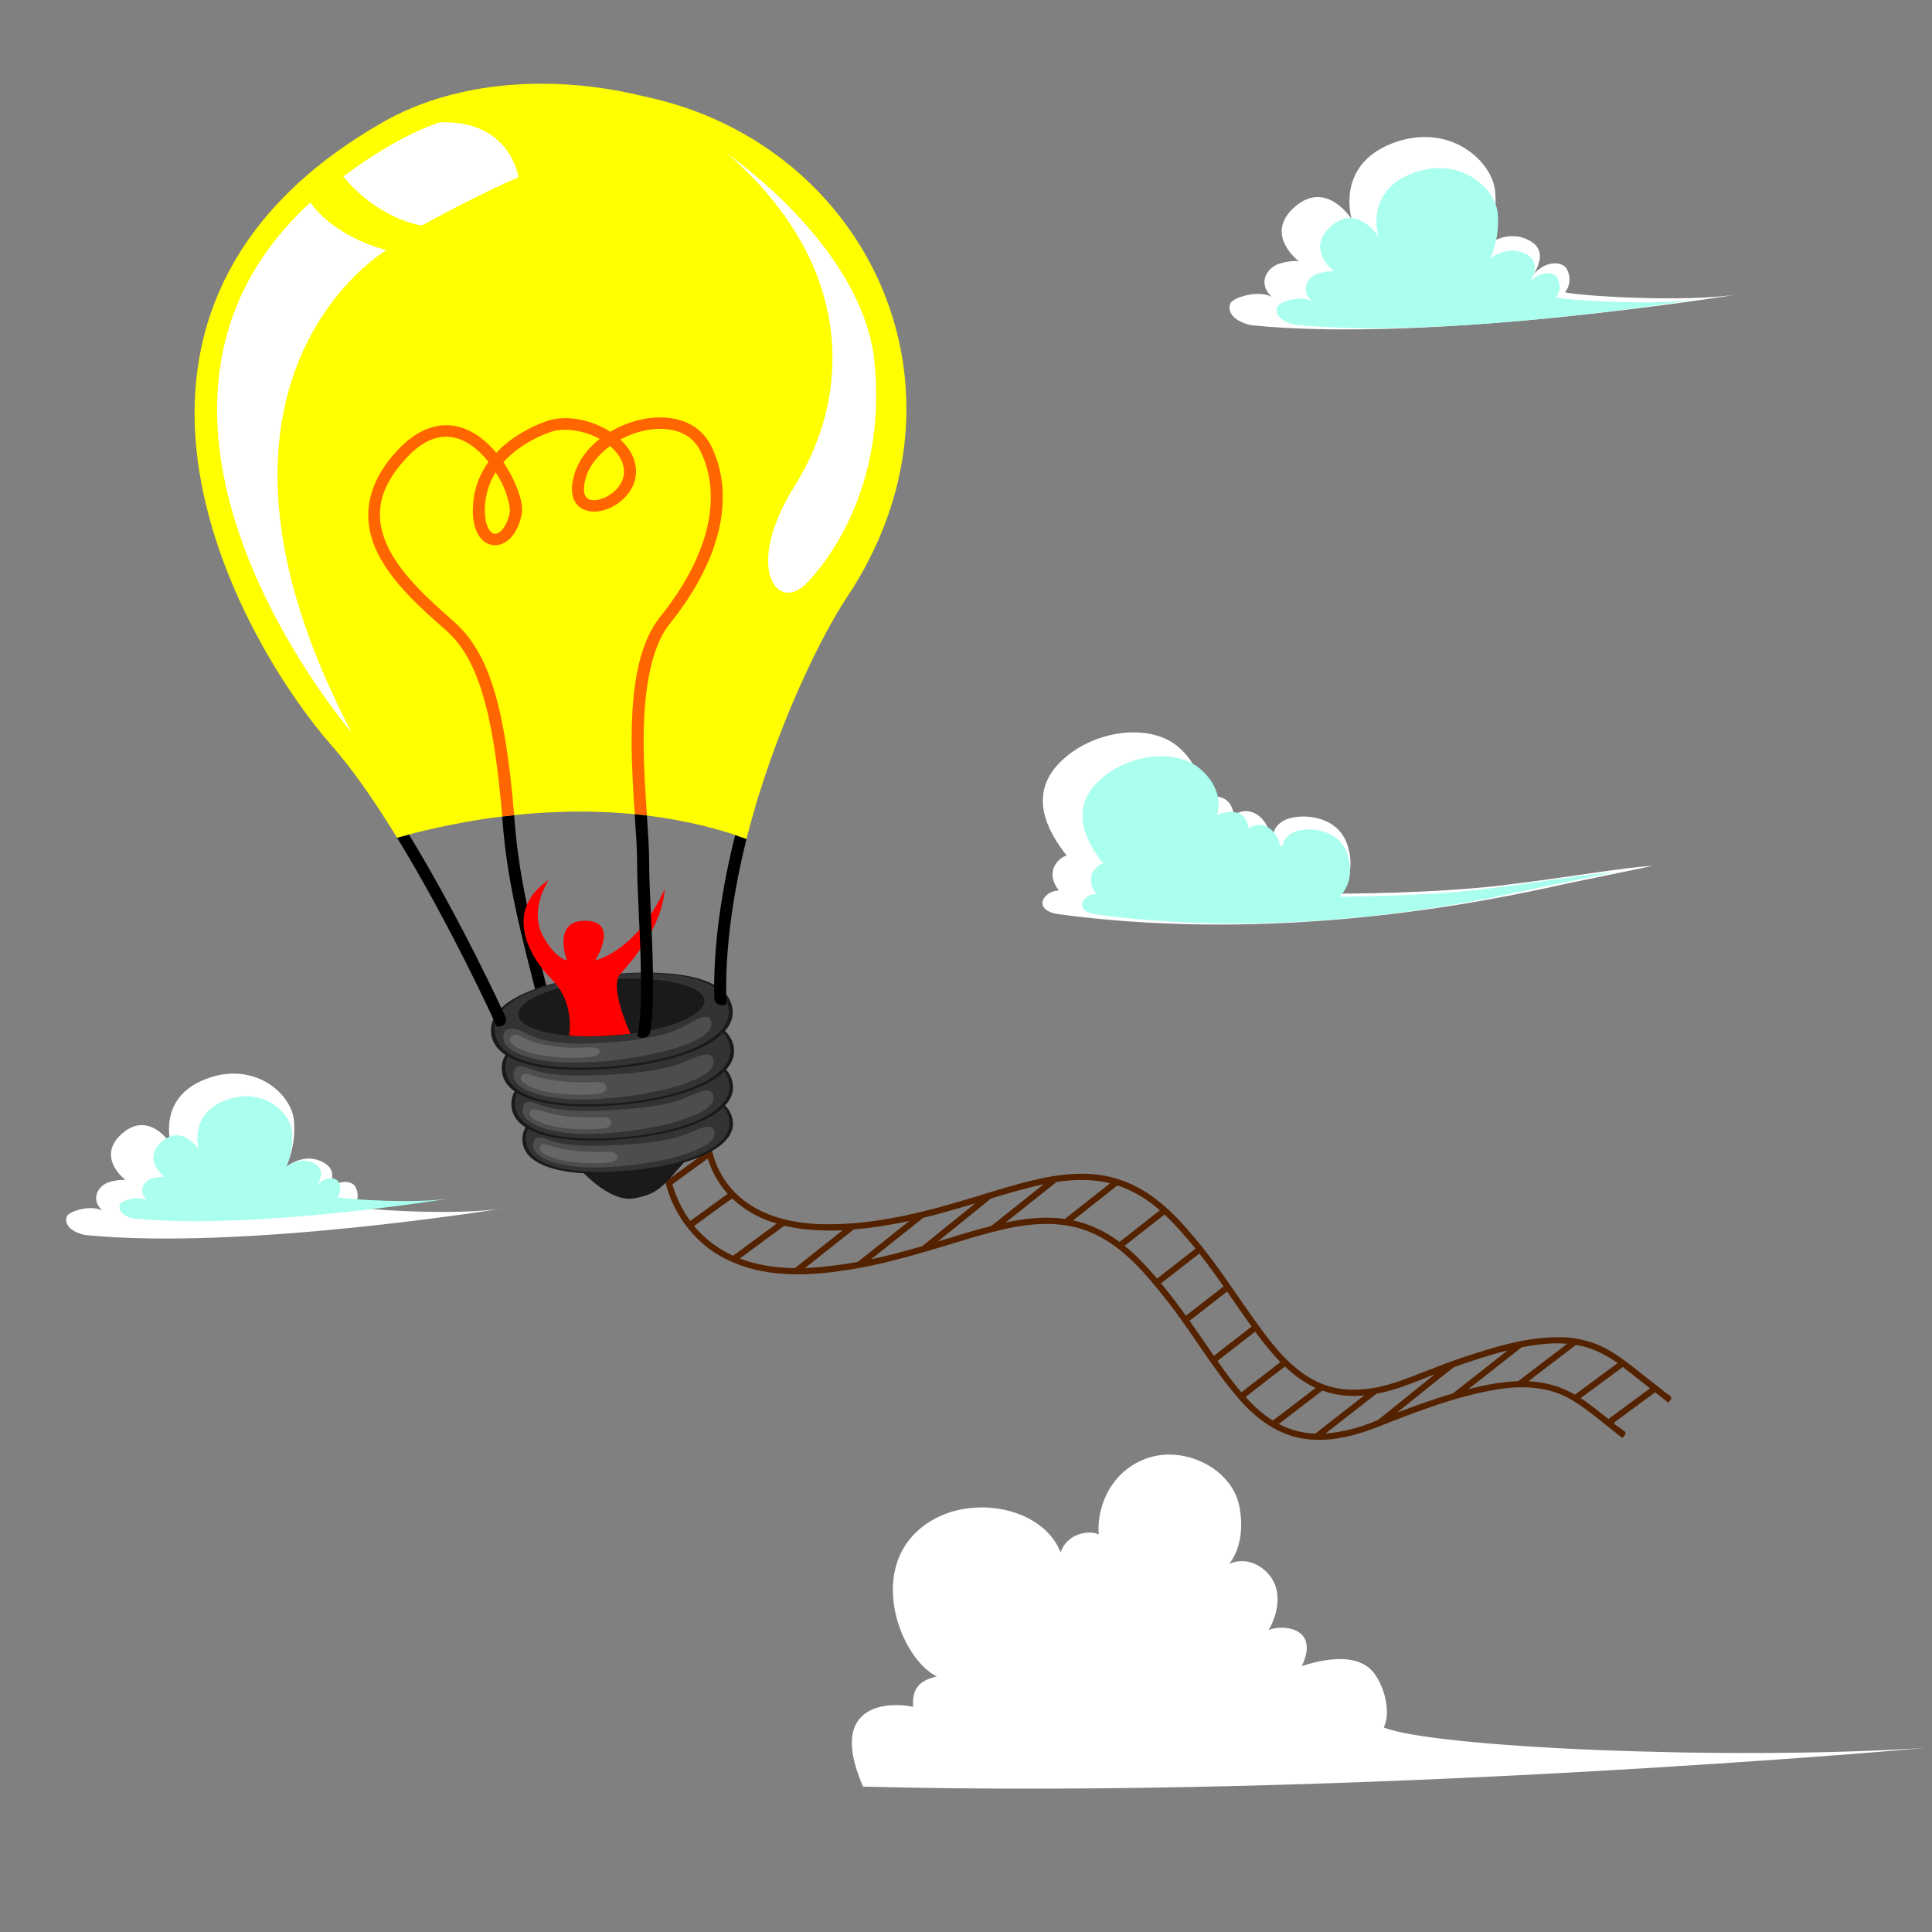 <?xml version="1.0" encoding="UTF-8" standalone="no"?>
<svg
   xmlns:dc="http://purl.org/dc/elements/1.1/"
   xmlns:cc="http://creativecommons.org/ns#"
   xmlns:rdf="http://www.w3.org/1999/02/22-rdf-syntax-ns#"
   xmlns:svg="http://www.w3.org/2000/svg"
   xmlns="http://www.w3.org/2000/svg"
   xmlns:sodipodi="http://sodipodi.sourceforge.net/DTD/sodipodi-0.dtd"
   xmlns:inkscape="http://www.inkscape.org/namespaces/inkscape"
   version="1.1"
   viewBox="0 0 2800 2800"
   id="svg186"
   sodipodi:docname="lampballoon.svg"
   inkscape:version="1.0.1 (3bc2e813f5, 2020-09-07)">
  <rect x="0" y="0" width="2800" height="2800" fill="#808080" stroke="none"/>
  <defs
     id="defs190">
    <clipPath
       clipPathUnits="userSpaceOnUse"
       id="clipPath206">
      <rect
         style="fill:#ececec;stroke-width:1.145"
         id="rect208"
         width="2791.619"
         height="821.146"
         x="3.693"
         y="1052.394"
         transform="rotate(0.201)" />
    </clipPath>
  </defs>
  <sodipodi:namedview
     pagecolor="#ffffff"
     bordercolor="#666666"
     borderopacity="1"
     objecttolerance="10"
     gridtolerance="10"
     guidetolerance="10"
     inkscape:pageopacity="0"
     inkscape:pageshadow="2"
     inkscape:window-width="1920"
     inkscape:window-height="1017"
     id="namedview188"
     showgrid="false"
     inkscape:zoom="0.29535714"
     inkscape:cx="1400"
     inkscape:cy="1129.1415"
     inkscape:window-x="-8"
     inkscape:window-y="-8"
     inkscape:window-maximized="1"
     inkscape:current-layer="svg186" />
  <g
     transform="matrix(0.992,-0.003,0.003,0.768,12.333,1350.18)"
     id="g104">
    <rect
       y="-1747.6"
       width="2800"
       height="2800"
       fill="#008080"
       id="rect102"
       x="0"
       clip-path="url(#clipPath206)" />
  </g>
  <path
     d="m1019.7 1643.5c0.091 8.864 1.533 17.605 3.531 26.219-17.042 12.375-34.083 24.75-51.125 37.125-1.294-5.538-3.802-23.254-4.272-28.923-4.688 0.335-11.202-0.718-8.5 5.812 0.168 1.244 1.998 14.565 2.195 15.804 8.494 53.548 43.143 102.66 92.39 126.12 50.12 24.545 108.27 24.367 162.44 16.562 65.452-8.532 128.89-29.395 192.21-48.434 9.957-2.861 20.005-5.745 30.102-8.316 3.525-0.545 9.521-2.675 14.174-3.452 42.872-10.168 90.036-13.445 130.95 5.399 44.405 19.672 76.185 58.291 105.87 95.512 37.475 47.238 67.314 100.43 107.14 145.91 24.767 28.292 57.384 52.128 95.7 56.659 42.385 5.687 84.014-8.65 122.61-24.759 53.732-20.636 108.4-41.083 165.61-48.585 33.642-4.286 69.329-0.518 98.644 17.569 25.599 15.721 47.907 36.168 71.95 54.212 5.335-4.689 6.696-8.871-0.718-12.019-2.436-3.773-15.004-7.699-9.774-11.356 19.3-14.24 38.599-28.479 57.898-42.719 6.292 4.937 12.582 9.876 18.875 14.813 5.335-4.689 6.696-8.872-0.719-12.018-7.937-5.985-15.434-12.54-22.845-17.968-29.581-22.609-57.79-49.669-94.655-59.327-12.022-3.241-24.139-5.496-36.031-5.312-49.563-1.041-97.671 14.076-144.16 29.562-32.427 10.701-63.638 24.565-95.828 35.741-29.908 9.607-62.425 14.772-93.485 6.79-36.976-9.359-65.688-37.218-88.81-66.314-39.009-49.857-71.08-105.16-112.61-153.27-28.171-33.674-61.172-65.81-103.59-80.183-43.313-15.429-90.84-9.305-134.43 1.802-19.017 4.697-37.69 10.377-56.438 16.031-9.642 2.92-21.483 6.636-32.025 9.749-69.807 21.036-142.3 38.692-215.88 36.114-44.158-1.903-90.709-14.053-122.07-46.863-21.81-22.761-34.859-54.028-35.344-85.594-2.146 0.953-10.315-2.271-9 1.906zm6.75 37.719c5.883 18.058 15.423 34.902 28.125 48.938-18.093 12.907-36.36 26.972-54.344 39.156-11.742-16.055-20.246-33.98-25.75-53 17.094-12.438 34.187-24.875 51.281-37.312 0.229 0.74 0.458 1.479 0.688 2.219zm539.62 28.844c14.394-0.079 28.783 1.367 42.688 4.875-21.823 17.219-43.646 34.438-65.469 51.656-28.619-4.126-57.764-0.742-85.906 5.188 24.656-19.604 49.312-39.208 73.969-58.813 11.458-1.679 23.08-2.826 34.719-2.906zm-129.28 66.562c-26.084 6.704-51.74 14.837-77.531 22.625 25.719-20.792 51.438-41.583 77.156-62.375 25.213-7.612 50.472-15.234 76.25-20.562-25.292 20.104-50.583 40.208-75.875 60.312zm183.66-58.312c22.544 7.532 42.599 20.158 60.531 35.688-19.469 15.292-38.938 30.583-58.406 45.875-19.989-14.844-42.939-26.013-67.375-31.188 21.417-16.896 42.833-33.792 64.25-50.688l0.955 0.298 0.045 0.014zm-559.25 18.719c17.963 17.306 40.665 29.232 64.5 36.281l-63.188 46.531c-21.834-9.89-41.524-24.644-56.562-43.156 18.508-13.123 36.274-27.003 55.25-39.656zm275.28 69.031c-24.372 7.07-49.108 13.776-73.969 18.938 25.208-20.031 50.417-40.062 75.625-60.094 25.364-6.116 50.346-13.447 75.312-20.969-25.656 20.708-51.312 41.417-76.969 62.125zm351.62-45.562c16.117 15.179 30.465 31.938 44.5 49.156-18.562 14.448-37.125 28.896-55.688 43.344-14.574-16.898-29.65-33.584-47-47.469l57.813-45.375zm-444.78 68.281c-25.354 4.573-50.888 7.891-76.656 8.937 23.531-18.635 47.063-37.271 70.594-55.906 27.08-2.303 53.972-6.559 80.562-12.281-24.833 19.75-49.667 39.5-74.5 59.25zm-105.06-52.125c27.169 6.313 55.295 7.662 83.125 6.25l-69.438 54.969c-27.132-0.372-54.375-4.243-79.688-14 21.531-15.854 43.062-31.708 64.594-47.562l0.971 0.237zm601.22 41.687c11.751 15.044 22.854 30.393 33.812 46.063-18.177 14.114-36.354 28.229-54.531 42.344-11.6-16.064-23.427-31.66-36.094-46.875 18.51-14.385 37.021-28.771 55.531-43.156 0.427 0.542 0.854 1.083 1.281 1.625zm42.625 58.75c10.491 15.24 20.915 30.464 31.687 45.5-18.167 14.115-36.333 28.229-54.5 42.344-11.792-16.911-23.306-34.011-35.281-50.781 18.146-14.115 36.292-28.229 54.438-42.344 1.219 1.76 2.438 3.521 3.656 5.281zm39.687 56.469c10.544 14.055 21.562 27.934 33.844 40.469-18.833 14.614-37.667 29.229-56.5 43.844-12.445-14.55-23.686-29.831-34.656-45.5 18.208-14.156 36.417-28.312 54.625-42.469 0.896 1.219 1.792 2.437 2.687 3.656zm433.56 13.344c5.327-0.017 10.662 0.098 15.969 0.594-23.667 18.062-47.333 36.125-71 54.188-24.406 0.78-48.46 5.513-72.094 11.469 25.656-20.167 51.312-40.333 76.969-60.5 16.546-3.316 33.261-5.531 50.156-5.75zm30.156 2.437c21.391 3.672 41.472 13.566 58.906 26.188-20.625 15.219-41.25 30.437-61.875 45.656-20.446-11.863-43.759-18.44-67.437-19.406 23-17.563 46-35.125 69-52.688l0.985 0.175 0.422 0.075zm-179.81 70.063c-27.466 8.098-54.37 17.778-81.125 27.969 27.553-21.895 54.694-44.533 82.503-65.965 25.557-9.131 51.384-17.639 77.747-24.192l-79.125 62.188zm-243.44-38.906c13.113 12.454 27.864 23.448 44.469 30.844-20.7 15.684-41.386 32.226-62.094 47.375-14.836-9.254-27.759-21.227-39.469-34.031 19.026-14.651 38.093-29.926 57.094-44.188zm490.41 1.188c12.95 10.081 25.827 20.258 38.75 30.375-20.114 14.833-40.229 29.667-60.344 44.5-13.344-10.233-26.118-21.231-40.219-30.312 20.375-15.031 40.75-30.062 61.125-45.094zm-355.34 76.062c-24.028 10.538-49.889 17.808-76.219 19.719 24.594-19.198 49.187-38.396 73.781-57.594 29.513-5.121 56.82-17.671 84.656-28.219-27.406 22.031-54.812 44.062-82.219 66.094zm-80.125-42.156c19.093 6.834 39.765 8.65 59.938 6.75-23.615 18.438-47.229 36.875-70.844 55.313-18.447-0.614-36.57-5.272-52.906-13.938l63-48.406z"
     color="#000000"
     fill="#520"
     style="block-progression:tb;text-indent:0;text-transform:none"
     id="path106" />
  <g
     transform="matrix(1.211 0 0 1.211 -764.03 -500.58)"
     id="g168">
    <path
       d="m1323.2 1810.7s35.957 41.92 65.775 36.89c29.818-5.031 35.08-14.253 63.144-46.112-57.882 3.354-128.92 9.223-128.92 9.223z"
       fill="#1a1a1a"
       id="path108" />
    <g
       transform="matrix(.871 0 0 .872 194.82 341.14)"
       id="g118">
      <path
         d="m1507.7 1622.4c3.224 36.142-60.568 61.981-140.42 69.253s-145.94-3.874-148.75-42.919c-2.769-38.494 60.568-61.981 140.42-69.253s145.17 2.753 148.75 42.919z"
         fill="#1a1a1a"
         id="path110" />
      <path
         d="m1503 1621.9c3.12 35.127-58.629 60.24-135.92 67.308-77.295 7.068-141.27-3.765-143.99-41.714-2.681-37.413 58.629-60.241 135.92-67.308 77.295-7.068 140.52 2.676 143.99 41.714z"
         fill="#333"
         id="path112" />
      <path
         d="m1234.7 1647.7c1.377-3.054 4.998-5.958 16.712-1.739 11.714 4.219 27.17 11.407 88.968 8.842 86.708-3.6 101.3-15.208 120.2-22.623 10.719-4.205 18.164-4.44 20.676 1.256s4.578 18.027-34.097 31.619c-45.024 15.825-122.44 24.481-163.74 17.823-41.297-6.658-55.527-20.089-48.723-35.178z"
         fill="#4d4d4d"
         id="path114" />
      <path
         d="m1242.4 1657.7c-0.735 3.24 0.921 7.726 16.424 13.407 24.239 8.883 61.687 9.509 80.312 6.899 6.401-0.897 8.986-3.642 9.532-5.715 1.042-3.957-1.497-9.308-12.082-8.825-23.705 1.082-36.611-0.132-54.816-2.348-23.978-2.919-36.943-14.118-39.37-3.419z"
         fill="#666"
         id="path116" />
    </g>
    <g
       transform="matrix(.917 0 0 .926 125.55 209.92)"
       id="g128">
      <path
         d="m1507.7 1622.4c3.224 36.142-60.568 61.981-140.42 69.253s-145.94-3.874-148.75-42.919c-2.769-38.494 60.568-61.981 140.42-69.253s145.17 2.753 148.75 42.919z"
         fill="#1a1a1a"
         id="path120" />
      <path
         d="m1503 1621.9c3.12 35.127-58.629 60.24-135.92 67.308-77.295 7.068-141.27-3.765-143.99-41.714-2.681-37.413 58.629-60.241 135.92-67.308 77.295-7.068 140.52 2.676 143.99 41.714z"
         fill="#333"
         id="path122" />
      <path
         d="m1234.7 1647.7c1.377-3.054 4.998-5.958 16.712-1.739 11.714 4.219 27.17 11.407 88.968 8.842 86.708-3.6 101.3-15.208 120.2-22.623 10.719-4.205 18.164-4.44 20.676 1.256s4.578 18.027-34.097 31.619c-45.024 15.825-122.44 24.481-163.74 17.823-41.297-6.658-55.527-20.089-48.723-35.178z"
         fill="#4d4d4d"
         id="path124" />
      <path
         d="m1242.4 1657.7c-0.735 3.24 0.921 7.726 16.424 13.407 24.239 8.883 61.687 9.509 80.312 6.899 6.401-0.897 8.986-3.642 9.532-5.715 1.042-3.957-1.497-9.308-12.082-8.825-23.705 1.082-36.611-0.132-54.816-2.348-23.978-2.919-36.943-14.118-39.37-3.419z"
         fill="#666"
         id="path126" />
    </g>
    <g
       transform="matrix(.961 0 0 .961 60.446 109.77)"
       id="g138">
      <path
         d="m1507.7 1622.4c3.224 36.142-60.568 61.981-140.42 69.253s-145.94-3.874-148.75-42.919c-2.769-38.494 60.568-61.981 140.42-69.253s145.17 2.753 148.75 42.919z"
         fill="#1a1a1a"
         id="path130" />
      <path
         d="m1503 1621.9c3.12 35.127-58.629 60.24-135.92 67.308-77.295 7.068-141.27-3.765-143.99-41.714-2.681-37.413 58.629-60.241 135.92-67.308 77.295-7.068 140.52 2.676 143.99 41.714z"
         fill="#333"
         id="path132" />
      <path
         d="m1234.7 1647.7c1.377-3.054 4.998-5.958 16.712-1.739 11.714 4.219 27.17 11.407 88.968 8.842 86.708-3.6 101.3-15.208 120.2-22.623 10.719-4.205 18.164-4.44 20.676 1.256s4.578 18.027-34.097 31.619c-45.024 15.825-122.44 24.481-163.74 17.823-41.297-6.658-55.527-20.089-48.723-35.178z"
         fill="#4d4d4d"
         id="path134" />
      <path
         d="m1242.4 1657.7c-0.735 3.24 0.921 7.726 16.424 13.407 24.239 8.883 61.687 9.509 80.312 6.899 6.401-0.897 8.986-3.642 9.532-5.715 1.042-3.957-1.497-9.308-12.082-8.825-23.705 1.082-36.611-0.132-54.816-2.348-23.978-2.919-36.943-14.118-39.37-3.419z"
         fill="#666"
         id="path136" />
    </g>
    <path
       d="m1507.7 1622.4c3.224 36.142-60.568 61.981-140.42 69.253s-145.94-3.874-148.75-42.919c-2.769-38.494 60.568-61.981 140.42-69.253s145.17 2.753 148.75 42.919z"
       fill="#1a1a1a"
       id="path140" />
    <path
       d="m1503 1621.9c3.12 35.127-58.629 60.24-135.92 67.308-77.295 7.068-141.27-3.765-143.99-41.714-2.681-37.413 58.629-60.241 135.92-67.308 77.295-7.068 140.52 2.676 143.99 41.714z"
       fill="#333"
       id="path142" />
    <path
       d="m1473.9 1610.5c1.584 18.483-46.979 37.377-108.47 42.199-61.488 4.823-112.62-6.252-114.2-24.735-1.584-18.484 46.979-37.377 108.47-42.2 61.488-4.822 112.62 6.252 114.2 24.735z"
       fill="#1a1a1a"
       id="path144" />
    <path
       d="m1234.7 1647.7s4.998-5.958 16.712-1.739c11.714 4.219 26.745 18.637 88.543 16.071 86.708-3.6 104.7-17.759 120.62-26.45 10.107-5.516 18.164-7.842 20.676-2.146s4.578 18.027-34.097 31.619c-45.024 15.825-122.44 24.481-163.74 17.823-41.297-6.658-55.131-19.917-48.723-35.178z"
       fill="#4d4d4d"
       id="path146" />
    <path
       d="m1247.7 1651.7s-6.442 1.849-6.57 5.169c-0.127 3.32 2.197 8.576 17.699 14.257 24.239 8.883 61.687 9.509 80.312 6.899 6.401-0.897 8.986-3.642 9.532-5.715 1.042-3.957-4.048-5.906-14.633-5.423-23.705 1.082-30.006 0.209-48.119-2.667-27.622-4.385-32.95-13.745-38.222-12.522z"
       fill="#666"
       id="path148" />
    <path
       d="m1526.2 1410-1.892 7.363-7.521-2.54c-3.511-1.192-6.686-2.463-9.638-3.401 1.106 0.351 2.422 0.869 3.603 1.292-15.799 62.499-26.941 134.57-24.922 197.15 3.227 7.471 10.597 7.385 14.547 5.253l-0.089-2.411c-2.502-63.79 9.165-138.17 25.912-202.71zm-422.91 1.335c66.106 106.99 121.33 228.72 121.33 228.72l0.811 1.765c5.63 0.679 11.739-1.923 11.34-9.624-0.06-0.226-0.192-0.337-0.306-0.581-3.635-7.972-53.832-117.29-116.11-219.5-2.938 0.792-5.876 1.558-8.873 2.368l-5.36 1.421z"
       color="#000000"
       style="block-progression:tb;text-indent:0;text-transform:none"
       id="path150" />
    <path
       d="m1280.5 513.53c-67.484-0.245-132.55 13.721-186.82 43.487v0.043h-0.045c-206.07 115.62-247.41 277.19-224.02 421.57s109.69 272 157.68 326.33c25.178 28.504 51.301 66.409 75.98 106.35l2.837 4.564 5.36-1.421c7.506-2.028 14.573-4.038 22.429-5.942 13.124-3.181 26.997-6.206 41.481-8.999 14.488-2.794 29.609-5.381 45.219-7.535 7.79-1.075 15.71-2.011 23.78-2.885l0.27-0.043c7.961-0.859 16.048-1.61 24.231-2.239 8.282-0.636 16.639-1.139 25.086-1.507 8.469-0.368 17.013-0.618 25.627-0.689 8.607-0.07 17.303 0.044 26.077 0.301 8.75 0.258 17.561 0.717 26.438 1.335 8.87 0.617 17.803 1.405 26.753 2.411 8.967 1.008 17.985 2.193 26.978 3.617 8.994 1.424 18.016 3.072 27.068 4.951 9.043 1.877 18.074 3.973 27.113 6.329 9.05 2.359 18.099 4.971 27.113 7.837 2.952 0.938 6.128 2.209 9.638 3.401l7.521 2.54 1.892-7.363c32.356-124.69 88.311-236.95 117.91-281.25 165.64-247.9 26.66-542.88-241.32-599.74-0.075-0.018-0.151-0.025-0.225-0.043-40.355-10.021-81.638-15.268-122.05-15.414z"
       color="#000000"
       fill="#ff0"
       style="block-progression:tb;text-indent:0;text-transform:none"
       id="path152" />
    <path
       d="m1246.2 1388.9c-0.528 0.056-1.047 0.098-1.575 0.155l-0.284 0.026c-4.185 0.453-8.334 0.948-12.441 1.446 0.218 2.671 0.433 5.29 0.645 8.027 5.978 77.149 26.264 148.08 38.665 198.36 4.285-1.536 8.744-2.976 13.422-4.336-11.998-49.196-31.836-118.89-37.736-195.03-0.229-2.951-0.462-5.77-0.697-8.647z"
       color="#000000"
       style="block-progression:tb;text-indent:0;text-transform:none"
       id="path154" />
    <path
       d="m1420.6 912.85c-8.513 0.035-17.226 1.191-25.762 3.315-11.669 2.904-23.078 7.707-33.554 13.907-2.484-1.591-5.029-3.113-7.657-4.478-21.728-11.289-48.301-15.674-69.585-7.923-20.292 7.39-42.299 19.605-59.226 37.546-2.823-3.37-5.748-6.63-8.918-9.688-13.486-13.01-30.388-22.868-49.768-23.294-19.38-0.425-40.138 8.869-60.352 30.829-40.02 43.476-40.744 85.926-23.06 121.98 17.685 36.054 52.163 66.541 81.475 92.228 38.198 33.474 56.883 95.198 67.783 223.29 4.03-0.49 8.111-0.934 12.206-1.378 0.7-0.076 1.415-0.141 2.117-0.215-10.946-128.79-29.492-194.32-72.332-231.86-29.23-25.615-62.272-55.476-78.187-87.922s-16.303-66.632 20.853-107c18.374-19.961 34.749-26.495 49.182-26.179 14.433 0.317 28.004 7.809 39.814 19.203 3.483 3.36 6.738 7.1 9.818 10.98-10.131 14.052-17.094 31.039-18.466 51.367-0.932 13.808 0.817 24.706 4.774 32.939 3.957 8.233 10.623 14.057 18.646 15.199 8.023 1.142 16-2.571 21.934-8.956 5.933-6.385 10.367-15.557 12.746-27.384 2.125-10.564-1.634-23.99-8.467-39.225-3.478-7.754-7.933-15.804-13.196-23.552 15.215-17.196 35.971-28.833 55.758-36.039 15.55-5.663 38.945-2.524 57.559 7.147 0.612 0.318 1.157 0.704 1.757 1.033-14.163 11.175-25.238 25.481-30.221 42.153-4.727 15.818-3.769 28.013 2.928 36.082 6.696 8.068 17.85 9.893 27.969 8.009 10.118-1.884 20.186-7.182 28.239-14.941 8.053-7.759 14.11-18.225 14.638-30.312 0.687-15.767-7.063-29.508-18.691-40.301 7.979-4.299 16.47-7.748 25.132-9.903 7.469-1.859 14.937-2.855 22.114-2.885 7.177-0.03 14.047 0.878 20.268 2.799 12.44 3.841 22.394 11.393 28.599 24.37 26.595 55.617 8.626 126.61-48.281 197.5-28.749 35.813-34.582 94.104-34.364 151.86 0.111 29.312 1.961 58.555 3.738 84.564 3.254 0.314 6.511 0.667 9.774 1.033 1.604 0.18 3.212 0.368 4.819 0.56-1.834-26.641-3.806-56.434-3.918-86.243-0.214-56.735 6.823-112.77 31.392-143.38 58.856-73.317 79.48-149.86 49.948-211.62-7.827-16.367-21.513-26.875-37.247-31.733-7.867-2.429-16.213-3.523-24.726-3.488zm-59.586 34.359c10.568 8.922 17.138 20.054 16.619 31.948-0.35 8.035-4.415 15.371-10.449 21.184-6.034 5.813-14.044 9.849-20.808 11.109-6.764 1.26-11.305 0.036-13.872-3.057-2.567-3.093-4.448-10.198-0.405-23.724 4.323-14.464 15.165-27.414 28.915-37.46zm-136.92 31.345c3.548 5.668 6.776 11.43 9.278 17.007 6.205 13.832 8.404 27.052 7.566 31.216-2.006 9.971-5.709 16.902-9.368 20.84s-6.726 4.76-9.008 4.435-5.136-1.981-7.702-7.32c-2.566-5.339-4.335-14.125-3.513-26.308v-0.043c1.048-15.431 5.734-28.594 12.746-39.828z"
       color="#000000"
       fill="#f60"
       style="block-progression:tb;text-indent:0;text-transform:none"
       id="path156" />
    <path
       d="m1312 1652.6s7.646-38.888-20.88-67.345c-28.526-28.457-57.052-82.998-3.721-118.57-18.604 30.828-13.781 54.635-6.103 68.033 15.25 26.612 27.976 27.922 27.976 27.922s-18.153-48.528 22.776-47.343c40.928 1.186 11.162 47.428 11.162 47.428s49.61-10.671 83.098-85.37c-2.481 45.056-39.688 86.555-53.331 101.97-13.643 15.414 12.482 71.128 12.482 71.128s-42.378 5.173-73.459 2.146z"
       fill="#f00"
       id="path158" />
    <path
       d="m1051.4 1289.5s-326.24-378.96-49.112-633.84c31.572 43.597 91.208 57.012 91.208 57.012s-263.1 154.27-42.096 576.83z"
       fill="#fff"
       id="path160" />
    <path
       d="m1041.8 624.6s35.957 47.789 93.839 58.689c71.914-39.405 115.76-57.85 115.76-57.85s-9.585-69.037-94.389-65.624c-56.128 18.445-115.21 64.786-115.21 64.786z"
       fill="#fff"
       id="path162" />
    <path
       d="m1502 597.86s161.37 110.67 175.4 248.17c14.032 137.5-45.604 228.05-80.684 264.94s-77.176-16.768-14.032-117.38c63.144-100.61 77.176-258.23-80.684-395.73z"
       fill="#fff"
       id="path164" />
    <path
       d="m1390.5 1387.8c1.534 22.276 2.865 41.964 2.865 56.501 0 33.979 3.374 79.056 4.336 121.21 0.764 33.486 0.807 65.612-4.001 87.397 2.001 3.828 12.498 3.425 14.893-2.762 4.413-23.499 4.224-53.704 3.51-84.945-0.973-42.64-4.311-87.806-4.311-120.9 0-14.712-1.253-33.722-2.71-54.9-2.059-0.25-4.115-0.492-6.169-0.723-2.812-0.316-5.607-0.603-8.414-0.878z"
       color="#000000"
       style="block-progression:tb;text-indent:0;text-transform:none"
       id="path166" />
  </g>
  <path
     d="m 730.43,1751.07 c 0,0 -379.64,61.965 -607.65,38.728 -27.778,-6.639 -28.936,-21.024 -25.463,-27.663 3.472,-6.639 33.566,-16.598 50.927,-7.745 -18.519,-17.704 -4.63,-36.515 9.259,-40.941 13.889,-4.426 24.306,-3.32 24.306,-3.32 0,0 -43.982,-33.195 -4.63,-67.497 39.353,-34.302 70.604,15.491 70.604,15.491 0,0 -20.834,-66.39 49.77,-94.053 70.604,-27.663 125,21.024 128.48,59.752 3.472,38.728 -11.574,67.497 -11.574,67.497 0,0 23.149,-19.917 49.77,-8.852 26.621,11.065 16.204,32.089 10.417,43.154 16.204,-17.704 35.88,-14.385 40.51,-5.533 4.63,8.852 4.63,19.917 -2.315,28.769 16.204,4.426 150.47,13.278 217.6,2.213 z"
     fill="#ffffff"
     id="path170" />
  <path
     d="m 653.875,1736.593 c 0,0 -287.65,46.951 -460.42,29.344 -21.048,-5.03 -21.925,-15.93 -19.294,-20.96 2.631,-5.03 25.433,-12.576 38.588,-5.869 -14.032,-13.415 -3.508,-27.668 7.016,-31.021 10.524,-3.354 18.417,-2.515 18.417,-2.515 0,0 -33.326,-25.152 -3.508,-51.143 29.818,-25.991 53.497,11.738 53.497,11.738 0,0 -15.786,-50.304 37.711,-71.265 53.497,-20.961 94.715,15.93 97.347,45.274 2.631,29.344 -8.77,51.143 -8.77,51.143 0,0 17.54,-15.091 37.711,-6.707 20.171,8.384 12.278,24.314 7.893,32.698 12.278,-13.415 27.187,-10.899 30.695,-4.192 3.508,6.707 3.508,15.091 -1.754,21.799 12.278,3.354 114.01,10.061 164.88,1.677 z"
     fill="#aaffee"
     id="path172" />
  <path
     d="m2790.1 2533.3s-830.32 74.636-1539.4 55.977c-59.709-138.08 65.316-118.67 72.573-115.37-0.66-18.472 1.319-36.943 34.304-44.2-49.477-25.068-94.996-137.88-34.964-203.85 60.032-65.969 186.03-48.817 214.4 23.749 10.555-28.367 42.22-32.325 55.414-25.728-3.298-32.985 12.534-88.399 67.289-109.51 54.755-21.11 126 13.194 136.56 69.268 10.555 56.074-15.173 83.122-15.173 83.122s25.728-14.513 52.775 9.895c27.048 24.409 18.472 62.671 4.618 85.76 21.77-9.236 74.546-2.639 48.158 52.116 51.456-16.492 87.739-12.534 104.89 10.555 17.152 23.089 23.749 59.372 13.854 78.504 71.573 28.979 493.49 48.224 784.67 29.706z"
     fill="#fff"
     id="path174" />
  <path
     d="m2395.2 1254.9s-54.493 11.274-118.38 24.428c-63.888 13.153-390.84 93.953-745.99 45.097-35.702-7.516-16.912-33.823 3.758-33.823-20.67-26.307-1.879-46.976 11.274-50.735-28.186-35.702-56.372-88.316-9.395-135.29 46.976-46.976 131.53-58.251 172.87-20.67 41.339 37.581 26.307 75.162 26.307 75.162s46.976-20.67 52.614 22.549c22.549-16.912 48.855 3.758 52.614 30.065 9.395-1.879 0-9.395 17.851-21.374 17.851-11.979 78.748-12.981 94.028 34.188 15.28 47.168-13.287 70.618-13.287 70.618s135.75 0.264 238.5-12.156c100.46-12.143 174.23-25.822 217.23-28.058z"
     fill="#fff"
     id="path178" />
  <path
     d="m2337.7 1264.4s-47.412 9.809-103 21.254c-55.586 11.444-340.06 81.745-649.05 39.237-31.063-6.54-14.714-29.428 3.27-29.428-17.984-22.888-1.635-40.872 9.809-44.142-24.523-31.063-49.047-76.84-8.175-117.71 40.872-40.872 114.44-50.682 150.41-17.984 35.968 32.698 22.888 65.396 22.888 65.396s40.872-17.984 45.777 19.619c19.619-14.714 42.507 3.27 45.777 26.158 8.175-1.635 0-8.174 15.532-18.597 15.532-10.422 68.516-11.294 81.81 29.746s-11.56 61.442-11.56 61.442 118.11 0.23 207.51-10.576c87.408-10.565 151.59-22.467 189-24.412z"
     fill="#afe"
     id="path180" />
  <path
     d="m2522 426.16s-442.83 72.279-708.81 45.175c-32.402-7.744-33.753-24.524-29.702-32.268 4.05-7.744 39.153-19.36 59.404-9.035-21.602-20.651-5.4-42.593 10.801-47.756 16.201-5.163 28.352-3.872 28.352-3.872s-51.304-38.721-5.4-78.733c45.904-40.012 82.356 18.07 82.356 18.07s-24.302-77.442 58.055-109.71c82.356-32.268 145.81 24.523 149.86 69.698 4.05 45.175-13.501 78.733-13.501 78.733s27.002-23.233 58.055-10.326c31.052 12.907 18.901 37.43 12.151 50.337 18.902-20.651 41.853-16.779 47.254-6.454 5.4 10.326 5.4 23.233-2.7 33.558 18.902 5.163 175.51 15.488 253.82 2.581z"
     fill="#fff"
     id="path182" />
  <path
     d="m2466.1 432.99s-368.5 60.146-589.82 37.592c-26.963-6.444-28.087-20.407-24.716-26.851 3.37-6.444 32.581-16.11 49.433-7.518-17.976-17.185-4.494-35.443 8.988-39.74 13.482-4.296 23.593-3.222 23.593-3.222s-42.692-32.221-4.494-65.517c38.198-33.295 68.532 15.037 68.532 15.037s-20.222-64.443 48.31-91.294 121.34 20.407 124.71 57.998c3.37 37.592-11.235 65.517-11.235 65.517s22.47-19.333 48.31-8.592c25.84 10.74 15.729 31.147 10.111 41.888 15.729-17.185 34.828-13.963 39.322-5.37 4.494 8.592 4.494 19.333-2.247 27.925 15.729 4.296 146.05 12.888 211.21 2.148z"
     fill="#afe"
     id="path184" />
</svg>
